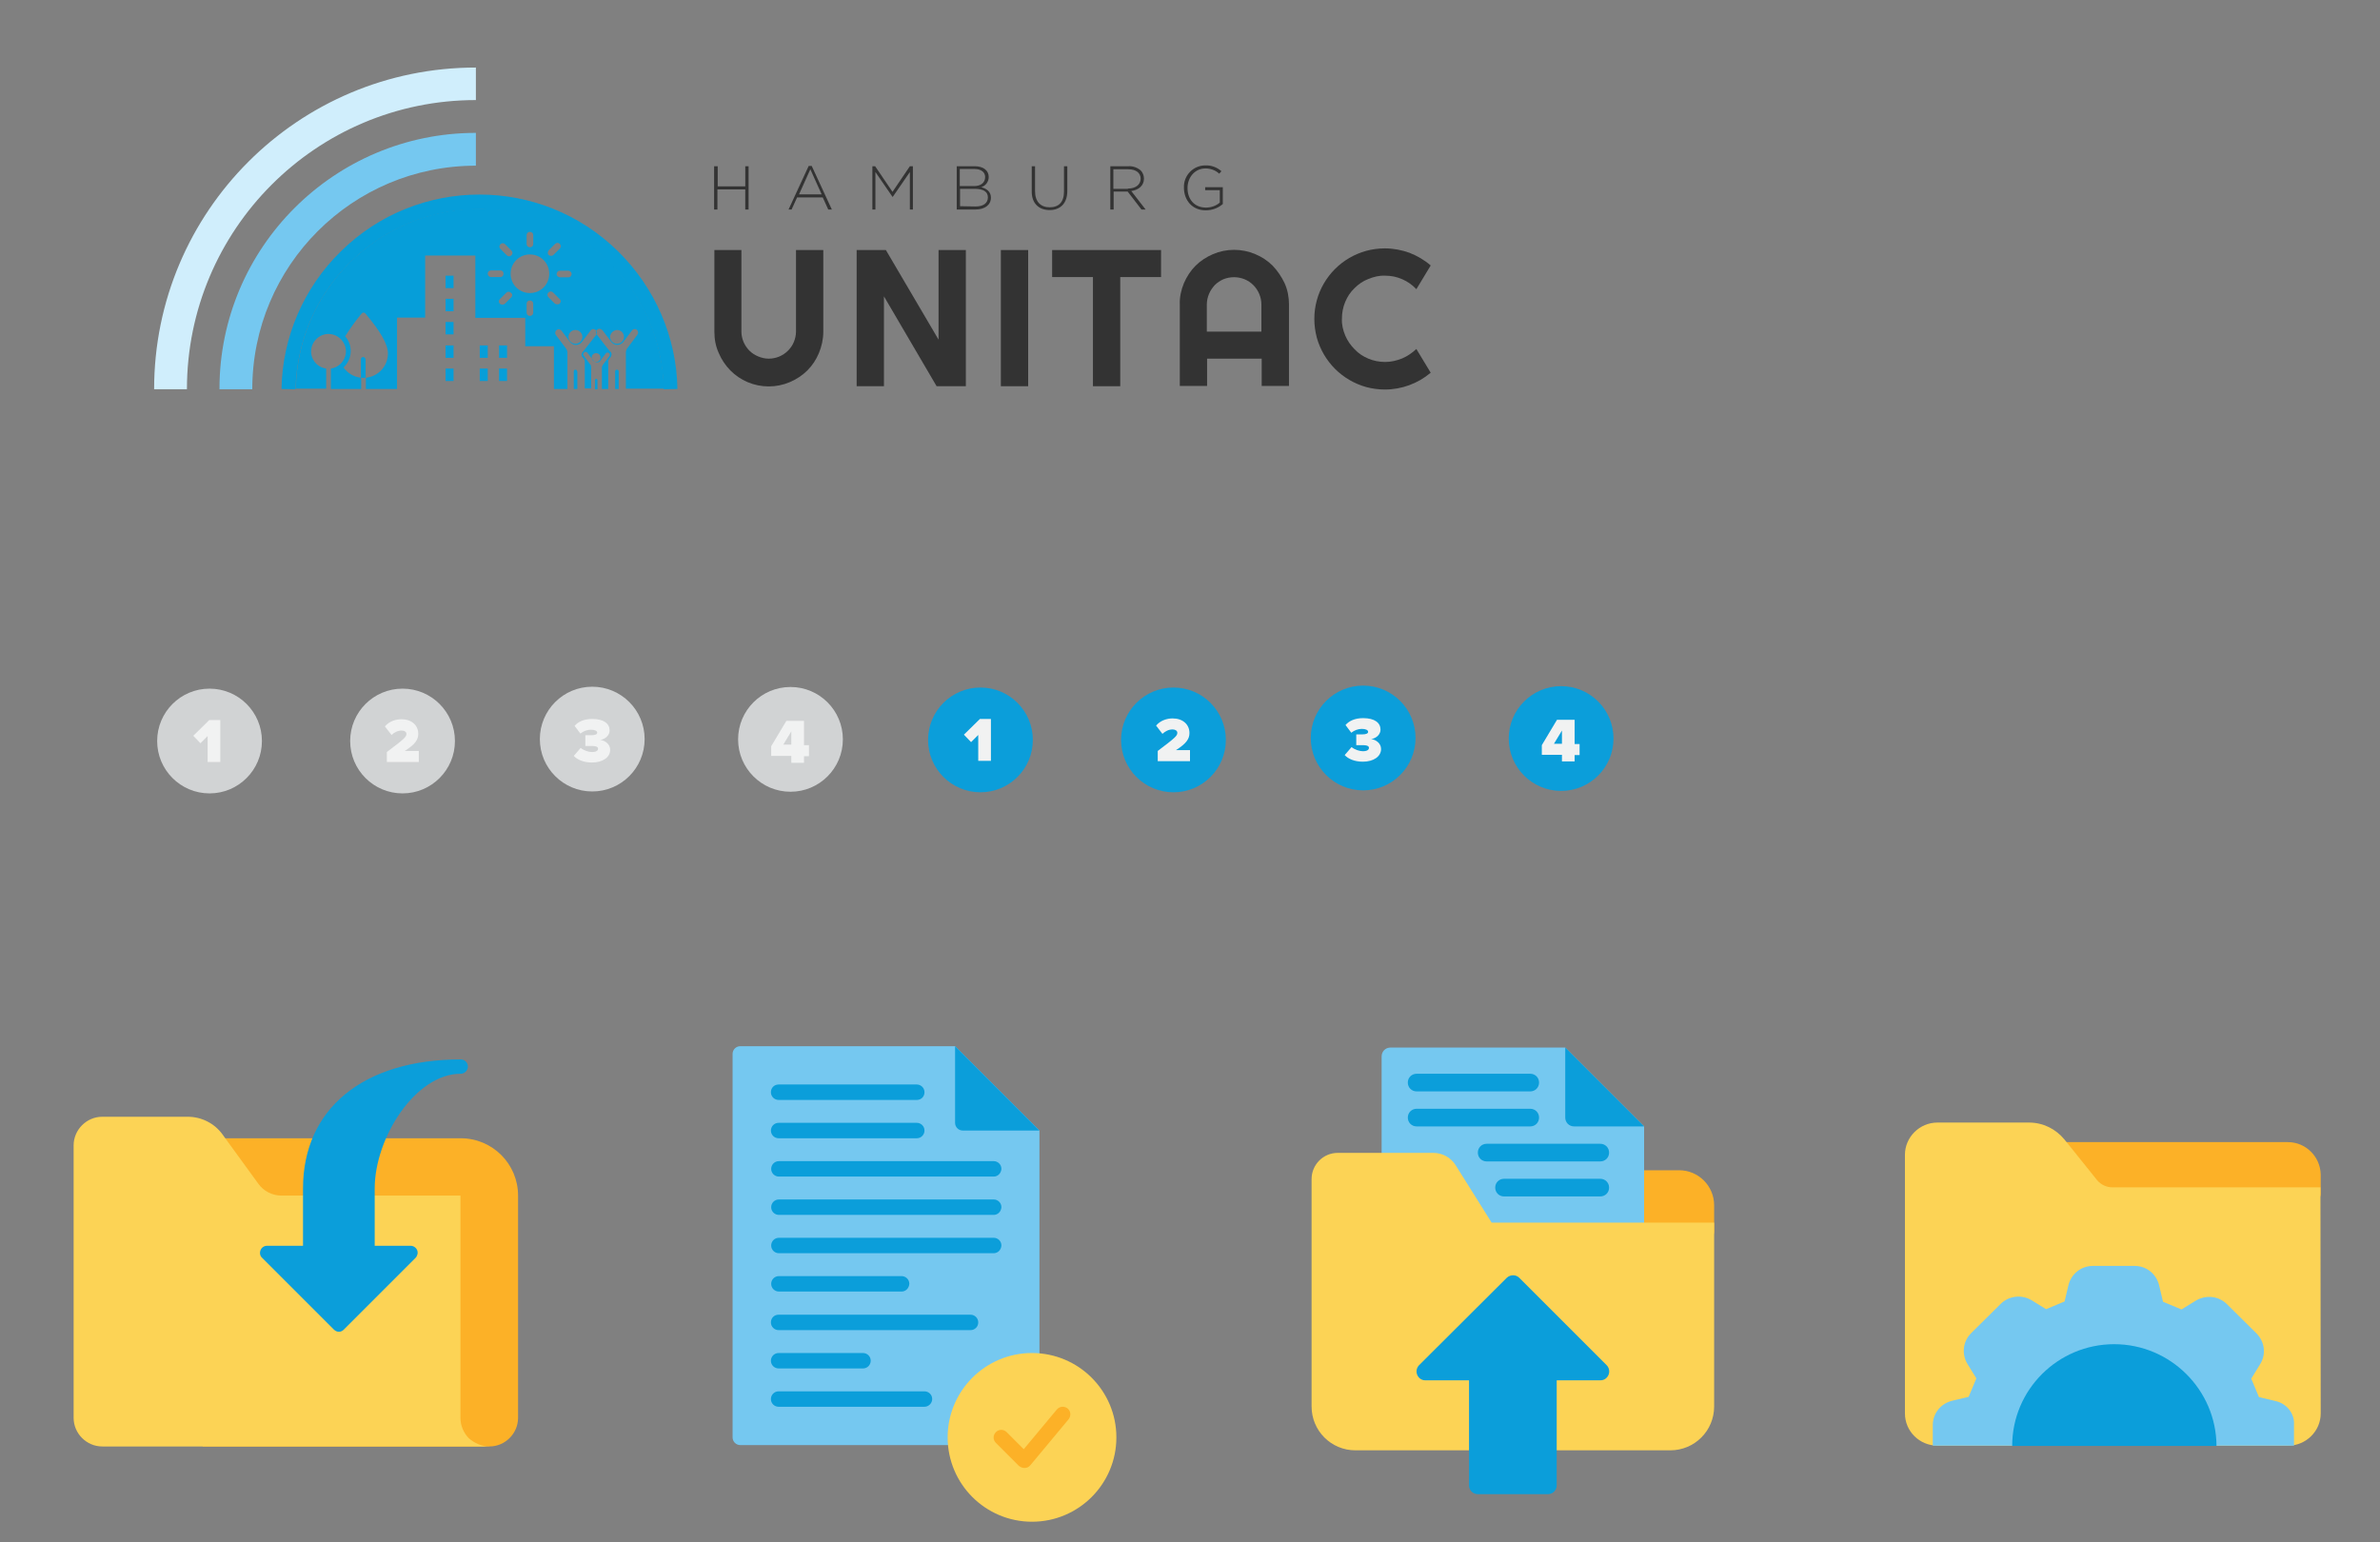 <?xml version="1.0" encoding="utf-8"?>
<!-- Generator: Adobe Illustrator 26.2.0, SVG Export Plug-In . SVG Version: 6.00 Build 0)  -->
<svg version="1.1" id="Layer_1" xmlns="http://www.w3.org/2000/svg" xmlns:xlink="http://www.w3.org/1999/xlink" x="0px" y="0px"
	 viewBox="0 0 863.2 559.4" style="enable-background:new 0 0 863.2 559.4;" xml:space="preserve">
<rect x="0" y="0" width="863.2" height="559.4" fill="#808080" stroke="none"/>
<style type="text/css">
	.st0{fill:#FCB127;}
	.st1{fill:#FCD355;}
	.st2{fill:#0B9EDA;}
	.st3{fill:#75C8F0;}
	.st4{fill:#D1D3D4;}
	.st5{fill:#F1F2F2;}
	.st6{fill:#069ED9;}
	.st7{fill:#D0EEFC;}
	.st8{fill:none;}
	.st9{fill:#333333;}
</style>
<g>
	<path class="st0" d="M177.5,524.7c5.7,0,10.4-4.7,10.4-10.4v-80.6c0-11.5-9.3-20.8-20.8-20.8H73.5v111.8H177.5z"/>
	<path class="st1" d="M177.5,524.7H37.1c-5.7,0-10.4-4.7-10.4-10.4v-98.8c0-5.7,4.7-10.4,10.4-10.4h31c5,0,9.7,2.4,12.6,6.4l1,1.4
		l12,16.5c1.9,2.7,5.1,4.3,8.4,4.3H167v80.6c0,2.9,1.2,5.5,3,7.4C172.1,523.5,174.7,524.7,177.5,524.7z"/>
	<path class="st2" d="M167.1,384.3c-35.3,0-57.2,17.9-57.2,46.8v20.8h-13c-1.1,0-2,0.6-2.4,1.6s-0.2,2.1,0.6,2.8l26,26
		c0.5,0.5,1.2,0.8,1.8,0.8c0.7,0,1.3-0.3,1.8-0.8l26-26c0.7-0.7,1-1.9,0.6-2.8c-0.4-1-1.4-1.6-2.4-1.6h-13v-20.8
		c0-18.3,14.7-41.6,31.2-41.6c1.4,0,2.6-1.2,2.6-2.6C169.7,385.5,168.6,384.3,167.1,384.3z"/>
</g>
<g>
	<path class="st3" d="M377,524.2V410.1l-30.6-30.6h-77.9c-1.5,0-2.8,1.2-2.8,2.8v139.1c0,1.5,1.2,2.8,2.8,2.8H377z"/>
	<g>
		<path class="st2" d="M332.5,399h-50.1c-1.5,0-2.8-1.2-2.8-2.8s1.2-2.8,2.8-2.8h50.1c1.5,0,2.8,1.2,2.8,2.8S334.1,399,332.5,399z"
			/>
	</g>
	<g>
		<path class="st2" d="M332.5,412.9h-50.1c-1.5,0-2.8-1.2-2.8-2.8c0-1.5,1.2-2.8,2.8-2.8h50.1c1.5,0,2.8,1.2,2.8,2.8
			C335.3,411.6,334.1,412.9,332.5,412.9z"/>
	</g>
	<g>
		<path class="st2" d="M360.4,426.8h-77.9c-1.5,0-2.8-1.2-2.8-2.8c0-1.5,1.2-2.8,2.8-2.8h77.9c1.5,0,2.8,1.2,2.8,2.8
			C363.1,425.6,361.9,426.8,360.4,426.8z"/>
	</g>
	<g>
		<path class="st2" d="M360.4,440.7h-77.9c-1.5,0-2.8-1.2-2.8-2.8c0-1.5,1.2-2.8,2.8-2.8h77.9c1.5,0,2.8,1.2,2.8,2.8
			C363.1,439.5,361.9,440.7,360.4,440.7z"/>
	</g>
	<g>
		<path class="st2" d="M360.4,454.6h-77.9c-1.5,0-2.8-1.2-2.8-2.8c0-1.5,1.2-2.8,2.8-2.8h77.9c1.5,0,2.8,1.2,2.8,2.8
			C363.1,453.4,361.9,454.6,360.4,454.6z"/>
	</g>
	<g>
		<path class="st2" d="M327,468.5h-44.5c-1.5,0-2.8-1.2-2.8-2.8c0-1.5,1.2-2.8,2.8-2.8H327c1.5,0,2.8,1.2,2.8,2.8
			C329.7,467.3,328.5,468.5,327,468.5z"/>
	</g>
	<g>
		<path class="st2" d="M352,482.5h-69.6c-1.5,0-2.8-1.2-2.8-2.8s1.2-2.8,2.8-2.8H352c1.5,0,2.8,1.2,2.8,2.8S353.5,482.5,352,482.5z"
			/>
	</g>
	<g>
		<path class="st2" d="M313,496.4h-30.6c-1.5,0-2.8-1.2-2.8-2.8c0-1.5,1.2-2.8,2.8-2.8H313c1.5,0,2.8,1.2,2.8,2.8
			C315.8,495.1,314.6,496.4,313,496.4z"/>
	</g>
	<g>
		<path class="st2" d="M335.3,510.3h-52.9c-1.5,0-2.8-1.2-2.8-2.8c0-1.5,1.2-2.8,2.8-2.8h52.9c1.5,0,2.8,1.2,2.8,2.8
			C338.1,509,336.8,510.3,335.3,510.3z"/>
	</g>
	<path class="st2" d="M346.4,379.5v27.8c0,1.5,1.2,2.8,2.8,2.8H377L346.4,379.5z"/>
	<circle class="st1" cx="374.3" cy="521.4" r="30.6"/>
	<g>
		<path class="st0" d="M371.5,532.5c-0.7,0-1.4-0.3-2-0.8l-8.3-8.3c-1.1-1.1-1.1-2.8,0-3.9c1.1-1.1,2.8-1.1,3.9,0l6.2,6.2l12-14.4
			c1-1.2,2.7-1.3,3.9-0.4c1.2,1,1.3,2.7,0.4,3.9l-13.9,16.7c-0.5,0.6-1.2,1-2,1C371.6,532.5,371.5,532.5,371.5,532.5z"/>
	</g>
</g>
<g>
	<path class="st0" d="M609,424.5h-15.9c-1.8,0-3.2,1.4-3.2,3.2v19c0,1.8,1.4,3.2,3.2,3.2h25.4c1.8,0,3.2-1.4,3.2-3.2v-9.5
		C621.7,430.2,616,424.5,609,424.5z"/>
	<path class="st3" d="M596.3,408.6L567.7,380h-63.4c-1.8,0-3.2,1.4-3.2,3.2v38.1c0,1.8,1.4,3.2,3.2,3.2h15.5c1.1,0,2.1,0.6,2.7,1.5
		l14,22.4c0.6,0.9,1.6,1.5,2.7,1.5h53.9c1.8,0,3.2-1.4,3.2-3.2V408.6L596.3,408.6z"/>
	<path class="st1" d="M621.7,443.5H541l-13.1-20.9c-1.8-2.8-4.8-4.4-8.1-4.4h-34.6c-5.3,0-9.5,4.3-9.5,9.5v82.5
		c0,8.8,7.1,15.9,15.9,15.9h114.2c8.8,0,15.9-7.1,15.9-15.9V443.5z"/>
	<path class="st2" d="M513.8,395.9H555c1.8,0,3.2-1.4,3.2-3.2c0-1.8-1.4-3.2-3.2-3.2h-41.2c-1.8,0-3.2,1.4-3.2,3.2
		C510.6,394.5,512,395.9,513.8,395.9z"/>
	<path class="st2" d="M558.2,405.4c0-1.8-1.4-3.2-3.2-3.2h-41.2c-1.8,0-3.2,1.4-3.2,3.2c0,1.8,1.4,3.2,3.2,3.2H555
		C556.8,408.6,558.2,407.2,558.2,405.4z"/>
	<path class="st2" d="M583.6,418.1c0-1.8-1.4-3.2-3.2-3.2h-41.2c-1.8,0-3.2,1.4-3.2,3.2c0,1.8,1.4,3.2,3.2,3.2h41.2
		C582.2,421.3,583.6,419.9,583.6,418.1z"/>
	<path class="st2" d="M580.4,427.6h-34.9c-1.8,0-3.2,1.4-3.2,3.2c0,1.8,1.4,3.2,3.2,3.2h34.9c1.8,0,3.2-1.4,3.2-3.2
		C583.6,429,582.2,427.6,580.4,427.6z"/>
	<path class="st2" d="M567.7,380v25.4c0,1.8,1.4,3.2,3.2,3.2h25.4L567.7,380z"/>
	<path class="st2" d="M582.7,495.2L551,463.5c-1.2-1.2-3.2-1.2-4.5,0l-31.8,31.7c-0.9,0.9-1.2,2.3-0.7,3.5s1.6,2,2.9,2h15.9v38.1
		c0,1.8,1.4,3.2,3.2,3.2h25.4c1.8,0,3.2-1.4,3.2-3.2v-38.1h15.9c1.3,0,2.4-0.8,2.9-2C583.9,497.5,583.6,496.1,582.7,495.2z"/>
</g>
<g>
	<path class="st0" d="M829.8,414.3h-81.5c-0.9,0-1.7,0.5-2.1,1.3c-0.4,0.8-0.3,1.8,0.3,2.5l10.4,12.9c2.2,2.8,5.6,4.4,9.2,4.4h73.2
		c1.3,0,2.4-1,2.4-2.3v-7C841.6,419.6,836.3,414.3,829.8,414.3z"/>
	<path class="st1" d="M841.6,430.7h-75.5c-2.1,0-4.2-1-5.5-2.6l-11.8-14.7c-3.2-3.9-7.8-6.2-12.9-6.2h-33.2
		c-6.5,0-11.8,5.3-11.8,11.7v93.8c0,6.5,5.3,11.7,11.8,11.7h127.2c6.5,0,11.8-5.3,11.8-11.7L841.6,430.7L841.6,430.7z"/>
	<path class="st3" d="M825.2,508.2l-5.9-1.4l-2.8-6.7l3.2-5.2c2.3-3.6,1.7-8.2-1.3-11.2l-10.7-10.6c-3-3-7.6-3.5-11.3-1.3l-5.2,3.2
		l-6.7-2.8l-1.4-5.9c-1-4.2-4.6-7.1-8.9-7.1h-15.1c-4.3,0-7.9,2.9-8.9,7l-1.4,5.9l-6.7,2.8l-5.2-3.2c-3.6-2.2-8.3-1.7-11.3,1.3
		l-10.7,10.6c-3,3-3.5,7.6-1.3,11.2l3.2,5.2l-2.8,6.7l-5.9,1.4c-4.2,1-7.1,4.6-7.1,8.8v7.5h131v-7.5
		C832.3,512.8,829.4,509.1,825.2,508.2z"/>
	<path class="st2" d="M766.8,487.6c-20.4,0-37,16.5-37,36.9h74.1C803.8,504.2,787.2,487.6,766.8,487.6z"/>
</g>
<g>
	<circle class="st4" cx="76" cy="268.8" r="19"/>
	<g>
		<path class="st5" d="M75.3,276.4V267l-2.6,2.6l-2.6-2.7l5.8-5.7h4v15.2H75.3z"/>
	</g>
</g>
<g>
	<circle class="st4" cx="146" cy="268.8" r="19"/>
	<g>
		<path class="st5" d="M140.3,276.4v-3.6c6.5-4.9,7.1-5.5,7.1-6.6c0-0.7-0.7-1.2-1.7-1.2c-1.4,0-2.6,0.6-3.7,1.6l-2.4-3.1
			c1.6-1.9,4-2.6,6-2.6c3.7,0,6.1,2.2,6.1,5.3c0,2.1-1.1,3.8-4.9,6.2h5.1v4H140.3z"/>
	</g>
</g>
<g>
	<circle class="st4" cx="214.8" cy="268.1" r="19"/>
	<g>
		<path class="st5" d="M210.6,271.3c1.2,1,3,1.5,4.1,1.5c1.5,0,2.2-0.5,2.2-1.2c0-0.5-0.3-1-2.4-1c-0.7,0-2,0-2.2,0v-3.9
			c0.3,0,1.7,0,2.2,0c1.5,0,2.1-0.4,2.1-0.9c0-0.7-0.9-1.1-2.3-1.1c-1.3,0-2.7,0.5-3.8,1.4l-2.1-2.8c1.3-1.5,3.4-2.5,6.4-2.5
			c4.2,0,6.3,1.7,6.3,4.2c0,1.6-1.4,3.1-3.4,3.4c1.7,0.2,3.6,1.5,3.6,3.6c0,2.7-2.7,4.6-6.6,4.6c-3,0-5.3-1-6.6-2.4L210.6,271.3z"/>
	</g>
</g>
<g>
	<circle class="st4" cx="286.7" cy="268.2" r="19"/>
	<g>
		<path class="st5" d="M287,276.6v-2.4h-7.3v-3.5l5.5-9.2h6.4v8.8h1.8v4h-1.8v2.4H287V276.6z M287,265.3l-2.9,4.8h2.9V265.3z"/>
	</g>
</g>
<g>
	<circle class="st2" cx="355.6" cy="268.4" r="19"/>
	<g>
		<path class="st5" d="M354.8,276v-9.4l-2.6,2.6l-2.6-2.7l5.8-5.7h4V276H354.8z"/>
	</g>
</g>
<g>
	<circle class="st2" cx="425.6" cy="268.4" r="19"/>
	<g>
		<path class="st5" d="M419.9,276v-3.6c6.5-4.9,7.1-5.5,7.1-6.6c0-0.7-0.7-1.2-1.7-1.2c-1.4,0-2.6,0.6-3.7,1.6l-2.3-3
			c1.6-1.9,4-2.6,6-2.6c3.7,0,6.1,2.2,6.1,5.3c0,2.1-1.1,3.8-4.9,6.2h5.1v4h-11.7V276z"/>
	</g>
</g>
<g>
	<circle class="st2" cx="494.4" cy="267.7" r="19"/>
	<g>
		<path class="st5" d="M490.2,271c1.2,1,3,1.5,4.1,1.5c1.5,0,2.2-0.5,2.2-1.2c0-0.5-0.3-1-2.4-1c-0.7,0-2,0-2.2,0v-3.9
			c0.3,0,1.7,0,2.2,0c1.5,0,2.1-0.4,2.1-0.9c0-0.7-0.9-1.1-2.3-1.1c-1.3,0-2.7,0.5-3.8,1.4L488,263c1.3-1.5,3.4-2.5,6.4-2.5
			c4.2,0,6.3,1.7,6.3,4.2c0,1.6-1.4,3.1-3.4,3.4c1.7,0.2,3.6,1.5,3.6,3.6c0,2.7-2.7,4.6-6.6,4.6c-3,0-5.3-1-6.6-2.4L490.2,271z"/>
	</g>
</g>
<g>
	<circle class="st2" cx="566.2" cy="267.9" r="19"/>
	<g>
		<path class="st5" d="M566.5,276.2v-2.4h-7.3v-3.5l5.5-9.2h6.4v8.8h1.8v4h-1.8v2.3H566.5z M566.5,265l-2.9,4.8h2.9V265z"/>
	</g>
</g>
<g>
	<rect x="161.6" y="100" class="st6" width="2.9" height="4.5"/>
	<rect x="161.6" y="108.4" class="st6" width="2.9" height="4.5"/>
	<rect x="161.6" y="116.8" class="st6" width="2.9" height="4.5"/>
	<path class="st6" d="M217.7,130.9l2-2.7c0.3-0.4,0.8-0.4,1.2-0.1c0,0,0.1,0.1,0.1,0.1c0.2,0.3,0.2,0.7,0,1l-2.3,3.1
		c-0.2,0.3-0.4,0.7-0.4,1.1c0,1.8,0,4.7,0,7.7h2.3c0-6.7,0-9.1,0-10c0-0.3,0.1-0.6,0.3-0.8l0.6-0.8c0.2-0.3,0.3-0.7,0.3-1.1
		c0-0.4-0.3-0.8-0.6-1c-0.2-0.1-4.7-6-4.7-6c-0.5-0.5-0.4-1.3,0.1-1.8c0.5-0.5,1.3-0.4,1.8,0.1c0.1,0.1,0.1,0.1,0.2,0.2l3.1,4.1
		c0.9,1.2,2.6,1.5,3.9,0.5c0.2-0.2,0.4-0.3,0.5-0.5l3.1-4.1c0.4-0.6,1.2-0.7,1.7-0.3c0,0,0,0,0,0c0.6,0.4,0.7,1.2,0.3,1.8l-3.6,4.8
		c-0.4,0.5-0.6,1.1-0.6,1.7c0,3,0,8.1,0,13.1h13.8c-0.8-36.9-31.3-66.1-68.2-65.3c-35.8,0.8-64.6,29.6-65.3,65.3h11v-7.3
		c-3.5-0.5-5.9-3.7-5.4-7.1s3.7-5.9,7.1-5.4s5.9,3.7,5.4,7.1c-0.4,2.8-2.6,5-5.4,5.4v7.4h11v-4.1c-2.6-0.2-4.9-1.6-6.4-3.7
		c3.2-3,3.5-8,0.6-11.3c1.8-2.9,3.8-5.7,6-8.3c0.3-0.4,0.8-0.4,1.2-0.1c0,0,0.1,0.1,0.1,0.1c5.5,6.5,8.2,11.2,8.2,14.5
		c0,4.6-3.5,8.4-8,8.8v4.1h11.3v-25.9h10.2V92.7h18.2v22.6h18.1v10.3h10.4v15.5h4.9c0-2.9,0-10.4,0-13.1c0-0.6-0.2-1.2-0.6-1.7
		l-3.6-4.8c-0.4-0.6-0.3-1.3,0.3-1.8c0.5-0.4,1.3-0.3,1.7,0.2c0,0,0,0,0,0l3.1,4.1c0.9,1.2,2.6,1.5,3.8,0.6c0.2-0.2,0.4-0.4,0.6-0.6
		l3.1-4.1c0.4-0.6,1.2-0.7,1.8-0.2c0.6,0.4,0.7,1.2,0.2,1.8c0,0-4.5,5.8-4.7,6c-0.6,0.5-0.8,1.4-0.3,2l0.6,0.7
		c0.2,0.2,0.3,0.5,0.3,0.8v0.9c0,0,0,0.1,0,0.1v8.9h2.3c0-4.2,0-6.5,0-7.7c0-0.4-0.1-0.8-0.4-1.1l-2.3-3.1c-0.3-0.4-0.2-0.9,0.2-1.2
		c0.4-0.3,0.9-0.2,1.2,0.2l2,2.7c0.6,0.8,1.7,1,2.5,0.4C217.4,131.2,217.5,131.1,217.7,130.9L217.7,130.9z M223.8,119.7
		c1.4,0,2.5,1.1,2.5,2.5s-1.1,2.5-2.5,2.5c-1.4,0-2.5-1.1-2.5-2.5l0,0C221.3,120.9,222.4,119.8,223.8,119.7z M199,90.8l2.3-2.3
		c0.5-0.5,1.2-0.5,1.7-0.1c0.5,0.5,0.5,1.2,0.1,1.7c0,0,0,0-0.1,0.1l-2.3,2.3c-0.2,0.2-0.5,0.3-0.9,0.3c-0.3,0-0.6-0.1-0.9-0.4
		C198.6,92.1,198.6,91.3,199,90.8C199,90.9,199,90.9,199,90.8z M191,85.3c0-0.7,0.5-1.2,1.2-1.2c0.7,0,1.2,0.5,1.2,1.2c0,0,0,0,0,0
		v3.2c0,0.7-0.5,1.2-1.2,1.2c-0.7,0-1.2-0.5-1.2-1.2c0,0,0,0,0,0V85.3z M181.5,88.6c0.5-0.5,1.2-0.5,1.7,0l2.3,2.3
		c0.5,0.5,0.5,1.2,0,1.7c-0.5,0.5-1.2,0.5-1.7,0l-2.3-2.3C181,89.8,181,89.1,181.5,88.6C181.4,88.6,181.4,88.6,181.5,88.6
		L181.5,88.6z M176.9,99.3c0-0.7,0.5-1.2,1.2-1.2h3.2c0.7-0.1,1.3,0.4,1.3,1.1c0.1,0.7-0.4,1.3-1.1,1.3c-0.1,0-0.1,0-0.2,0h-3.2
		C177.5,100.5,176.9,100,176.9,99.3z M185.4,107.9l-2.3,2.3c-0.2,0.2-0.5,0.3-0.9,0.3c-0.3,0-0.6-0.1-0.9-0.3
		c-0.5-0.5-0.5-1.2,0-1.7l2.3-2.3c0.5-0.5,1.2-0.5,1.7,0C185.9,106.6,185.9,107.4,185.4,107.9L185.4,107.9z M193.4,113.4
		c0,0.7-0.5,1.2-1.2,1.2c-0.7,0-1.2-0.5-1.2-1.2c0,0,0,0,0,0v-3.2c0-0.7,0.5-1.2,1.2-1.2c0.7,0,1.2,0.5,1.2,1.2V113.4z M192.2,106.3
		c-3.9,0-7-3.1-7-7s3.1-7,7-7s7,3.1,7,7C199.2,103.2,196.1,106.3,192.2,106.3L192.2,106.3z M203,110.1c-0.2,0.2-0.5,0.3-0.9,0.3
		c-0.3,0-0.6-0.1-0.9-0.3l-2.3-2.3c-0.5-0.5-0.5-1.2,0-1.7c0.5-0.5,1.2-0.5,1.7,0l2.3,2.3C203.5,108.9,203.5,109.6,203,110.1
		L203,110.1z M203,100.6c-0.7-0.1-1.2-0.7-1.1-1.3c0.1-0.6,0.5-1.1,1.1-1.1h3.2c0.7,0.1,1.2,0.7,1.1,1.3c-0.1,0.6-0.5,1.1-1.1,1.1
		H203z M208.7,124.7c-1.4,0-2.5-1.1-2.5-2.5s1.1-2.5,2.5-2.5c1.4,0,2.5,1.1,2.5,2.5l0,0C211.2,123.6,210.1,124.7,208.7,124.7z
		 M214.6,129.7c0-0.9,0.7-1.6,1.6-1.6s1.6,0.7,1.6,1.6s-0.7,1.6-1.6,1.6l0,0C215.3,131.3,214.6,130.6,214.6,129.7L214.6,129.7z"/>
	<rect x="161.6" y="133.7" class="st6" width="2.9" height="4.5"/>
	<rect x="161.6" y="125.3" class="st6" width="2.9" height="4.5"/>
	<rect x="174" y="133.7" class="st6" width="2.9" height="4.5"/>
	<rect x="181" y="133.7" class="st6" width="2.9" height="4.5"/>
	<rect x="181" y="125.3" class="st6" width="2.9" height="4.5"/>
	<rect x="174" y="125.3" class="st6" width="2.9" height="4.5"/>
	<path class="st6" d="M123.6,91.2c-13.4,13.1-21.2,31.1-21.5,49.9l5.1,0.1c0.8-36.9,31.3-66.1,68.2-65.3
		c35.8,0.8,64.6,29.6,65.3,65.3l5-0.1c-0.3-18.8-8.1-36.7-21.5-49.9C196.3,63.7,151.5,63.7,123.6,91.2L123.6,91.2z"/>
	<path class="st7" d="M172.6,36.3V24.5c-64.4,0-116.7,52.2-116.7,116.7c0,0,0,0,0,0h11.9C67.8,83.3,114.7,36.3,172.6,36.3
		L172.6,36.3z"/>
	<path class="st3" d="M172.6,60.1V48.2c-51.3,0-93,41.6-93,92.9c0,0,0,0.1,0,0.1h11.9C91.5,96.4,127.8,60.1,172.6,60.1
		C172.6,60.1,172.6,60.1,172.6,60.1z"/>
	<path class="st6" d="M216.7,137.8c0-0.2-0.3-0.4-0.5-0.4c-0.2,0-0.3,0.2-0.4,0.4v3.4h0.9V137.8z"/>
	<path class="st6" d="M223.1,134.7v6.4h1.3v-6.4c0-0.4-0.3-0.6-0.7-0.6C223.4,134.1,223.1,134.4,223.1,134.7z"/>
	<path class="st6" d="M131.7,129.5c-0.5,0-0.8,0.4-0.8,0.8v6.7c0.6,0.1,1.1,0.1,1.7,0v-6.7C132.5,129.9,132.1,129.5,131.7,129.5z"/>
	<path class="st6" d="M209.3,134.7c0-0.4-0.3-0.6-0.6-0.6c0,0,0,0,0,0c-0.4,0-0.6,0.3-0.6,0.6v6.4h1.3V134.7z"/>
	<path class="st8" d="M454.6,103.4c-0.9-0.9-2-1.6-3.1-2.1c-2.5-1-5.2-1-7.7,0c-1.2,0.5-2.2,1.2-3.1,2.1c-0.9,0.9-1.6,2-2.1,3.2
		c-0.5,1.2-0.8,2.5-0.8,3.8v9.9h19.8v-9.9c0-1.3-0.3-2.6-0.8-3.8C456.2,105.4,455.5,104.4,454.6,103.4z"/>
	<path class="st9" d="M288.7,120.3c0,1.3-0.3,2.6-0.8,3.8c-0.5,1.2-1.2,2.2-2.1,3.1c-1.9,1.9-4.4,2.9-7,2.9c-1.3,0-2.6-0.3-3.8-0.8
		c-1.2-0.5-2.3-1.2-3.2-2.1c-0.9-0.9-1.6-2-2.1-3.1c-0.5-1.2-0.8-2.5-0.8-3.8V90.7h-9.8v29.7c0,2.7,0.5,5.3,1.6,7.7
		c2,4.7,5.7,8.5,10.4,10.5c4.9,2.1,10.5,2.1,15.4,0c2.3-1,4.5-2.4,6.3-4.2c1.8-1.8,3.2-3.9,4.2-6.3c1-2.4,1.6-5.1,1.6-7.7V90.7h-9.9
		L288.7,120.3z"/>
	<polygon class="st9" points="340.4,123.2 321.3,90.7 310.7,90.7 310.7,140.1 320.6,140.1 320.6,107.5 339.7,140.1 350.3,140.1 
		350.3,90.7 340.4,90.7 	"/>
	<rect x="363" y="90.7" class="st9" width="9.9" height="49.4"/>
	<polygon class="st9" points="381.6,100.5 396.4,100.5 396.4,140.1 406.3,140.1 406.3,100.5 421.1,100.5 421.1,90.7 381.6,90.7 	"/>
	<path class="st9" d="M461.6,96.4c-1.8-1.8-3.9-3.2-6.3-4.2c-4.9-2.1-10.5-2.1-15.4,0c-2.3,1-4.5,2.4-6.3,4.2
		c-1.8,1.8-3.2,4-4.2,6.3c-1,2.4-1.6,5.1-1.5,7.7v29.6h9.9v-9.9h19.8v9.9h9.9v-29.6c0-2.6-0.5-5.3-1.6-7.7
		C464.8,100.4,463.4,98.3,461.6,96.4z M457.5,120.3h-19.8v-9.9c0-1.3,0.3-2.6,0.8-3.8c0.5-1.2,1.2-2.2,2.1-3.2
		c0.9-0.9,2-1.6,3.1-2.1c2.5-1,5.2-1,7.7,0c2.4,1,4.3,2.9,5.3,5.3c0.5,1.2,0.8,2.5,0.8,3.8L457.5,120.3z"/>
	<path class="st9" d="M508.6,130c-2,0.8-4.1,1.3-6.2,1.3c-2.1,0-4.2-0.4-6.1-1.2c-1.9-0.8-3.6-1.9-5-3.4c-1.4-1.4-2.6-3.1-3.4-5
		c-0.8-1.9-1.3-4-1.2-6.1c0-2.1,0.4-4.2,1.2-6.1c0.8-1.9,1.9-3.6,3.4-5c1.4-1.4,3.1-2.6,5-3.3c1.9-0.8,4-1.3,6.1-1.2
		c2.1,0,4.2,0.4,6.2,1.3c1.9,0.8,3.7,2.1,5.1,3.6l5.2-8.6c-2.3-2-4.9-3.5-7.7-4.6c-2.8-1-5.8-1.6-8.9-1.6c-2.3,0-4.6,0.3-6.8,0.9
		c-8.7,2.4-15.5,9.2-17.9,17.9c-1.2,4.4-1.2,9.1,0,13.6c1.2,4.3,3.5,8.2,6.6,11.3c3.1,3.1,7,5.4,11.3,6.6c2.2,0.6,4.5,0.9,6.8,0.9
		c6.1,0,12-2.2,16.6-6.1l-5.2-8.6C512.3,127.9,510.5,129.2,508.6,130z"/>
	<path class="st9" d="M259.1,60.3h1.2v7.3h10v-7.3h1.2V76h-1.2v-7.3h-10.1V76h-1.2V60.3z"/>
	<path class="st9" d="M293.3,60.2h1.1l7.3,15.8h-1.3l-2-4.4h-9.3l-2,4.4H286L293.3,60.2z M298,70.5l-4.1-9.1l-4.1,9.1H298z"/>
	<path class="st9" d="M316.3,60.3h1.1l6.3,9.3l6.3-9.3h1.1V76H330V62.4l-6.2,9h-0.1l-6.2-9V76h-1.1V60.3z"/>
	<path class="st9" d="M347,60.3h6.5c3.1,0,5.1,1.5,5.1,3.9c0,1.7-1.1,3.2-2.7,3.7c1.9,0.5,3.5,1.6,3.5,3.8c0,2.6-2.2,4.3-5.6,4.3
		H347V60.3z M353.3,67.5c2.4,0,4-1.2,4-3.3c0-1.7-1.4-2.9-3.9-2.9h-5.3v6.2H353.3z M353.9,74.9c2.7,0,4.4-1.2,4.4-3.3
		s-1.7-3.1-4.8-3.1h-5.3v6.3L353.9,74.9z"/>
	<path class="st9" d="M374.2,69.5v-9.2h1.2v9.1c0,3.7,2,5.8,5.3,5.8s5.2-1.9,5.2-5.7v-9.2h1.2v9c0,4.5-2.6,6.9-6.4,6.9
		S374.2,73.9,374.2,69.5z"/>
	<path class="st9" d="M402.7,60.3h6.6c1.6-0.1,3.2,0.5,4.4,1.5c0.8,0.8,1.2,1.9,1.2,3c0,2.6-2,4.1-4.6,4.5l5.2,6.7H414l-5-6.5h-5.1
		V76h-1.2L402.7,60.3z M409.1,68.4c2.6,0,4.6-1.3,4.6-3.6c0-2.1-1.7-3.4-4.5-3.4h-5.4v7.1H409.1z"/>
	<path class="st9" d="M429.4,68.1c-0.2-4.3,3.2-8,7.6-8.1c0.1,0,0.1,0,0.2,0c2.1-0.1,4.2,0.7,5.8,2.1l-0.8,0.9
		c-1.4-1.3-3.2-1.9-5-1.9c-3.8,0-6.5,3.2-6.5,7.1c0,4.1,2.5,7.1,6.7,7.1c1.8,0,3.6-0.6,5-1.8v-4.5h-5.3v-1.1h6.4v6.1
		c-1.7,1.5-3.9,2.3-6.2,2.3C432.4,76.3,429.4,72.6,429.4,68.1z"/>
</g>
</svg>
